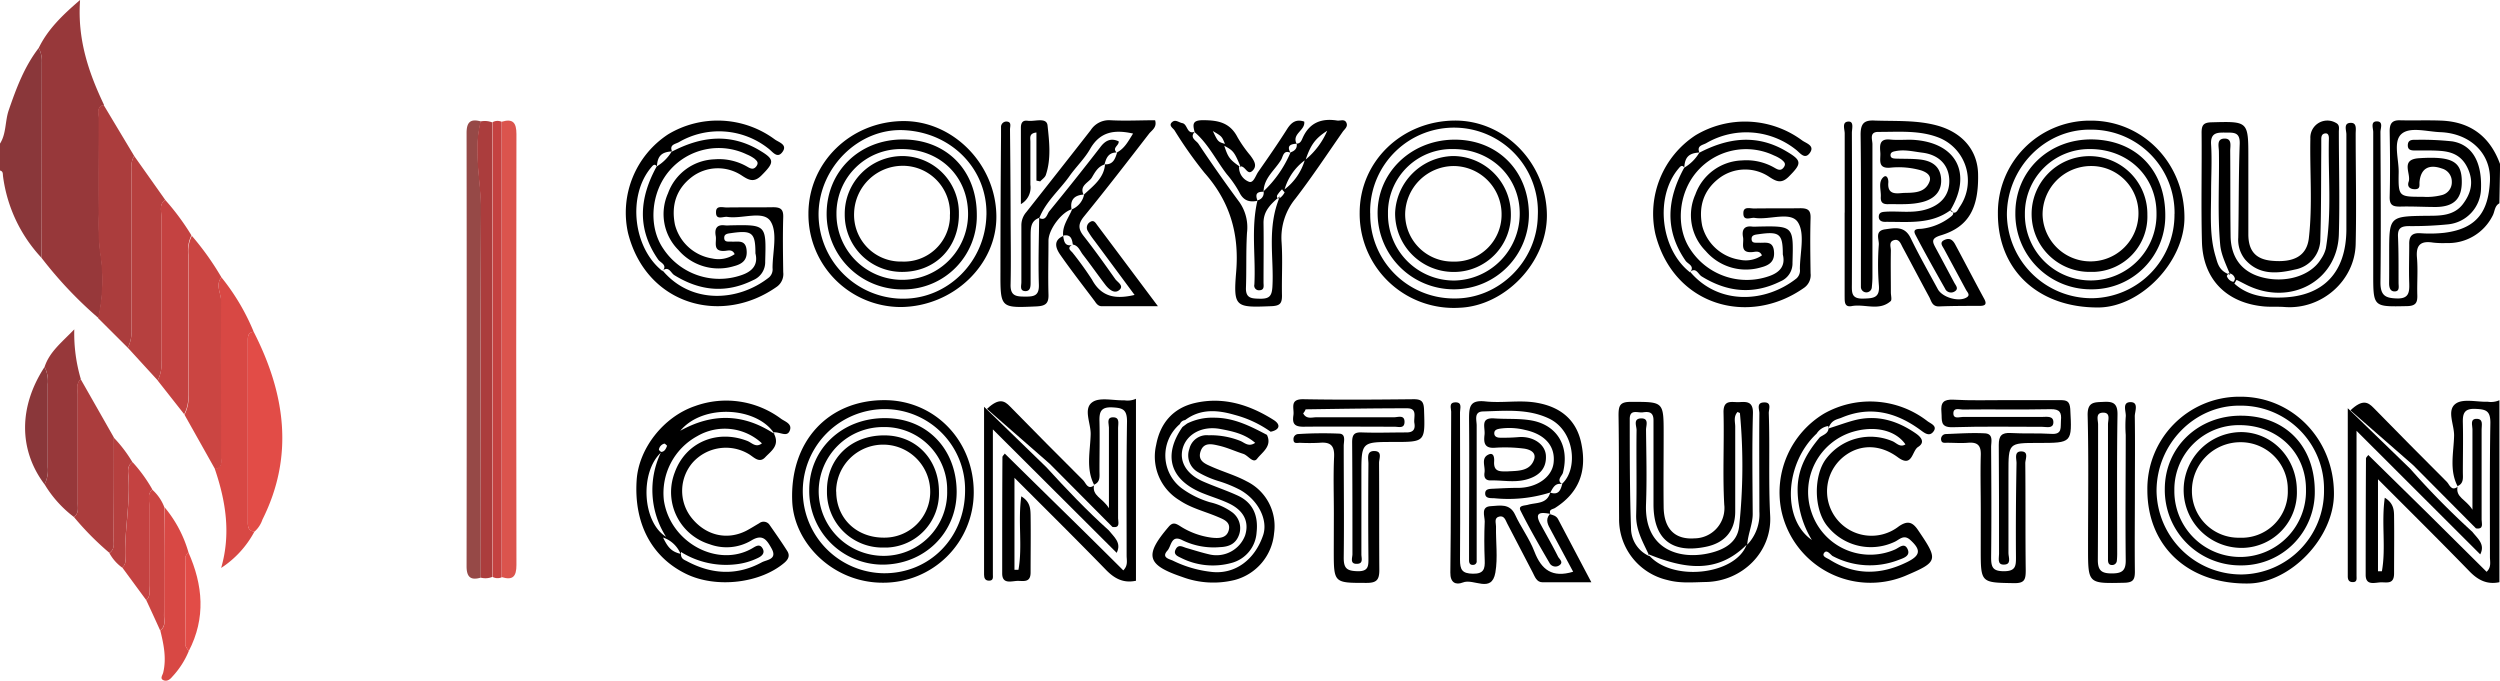 <svg xmlns="http://www.w3.org/2000/svg" viewBox="0 0 1075.54 292.85"><defs><style>.cls-1{fill:#8a373a;}.cls-2{fill:#97383a;}.cls-3{fill:#d84844;}.cls-4{fill:#db544d;}.cls-5{fill:#ab3d3d;}.cls-6{fill:#964947;}.cls-7{fill:#cb4542;}.cls-8{fill:#b6403f;}.cls-9{fill:#c44241;}.cls-10{fill:#e24c47;}</style></defs><g id="Layer_2" data-name="Layer 2"><g id="Layer_1-2" data-name="Layer 1"><path d="M1057.41,209.4c-3.8-7.05-1.79-14.62-1.62-21.92.12-4.76-3.31-10.95.72-13.83,3.15-2.26,9.08-.66,13.78-.81a9,9,0,0,0,5-.66v78.29c-5.35,1.13-9.27-.91-13-4.79-12.78-13.15-25.78-26-39.24-39.5v39.58h1.68c1.83-10.16-.3-20.68,1.24-31.63,3.81,2.32,4,5.34,4,8.18.11,8.11,0,16.25,0,24.37,0,5.13-3.49,3.62-6.22,3.88s-6,1.15-6-3.26q0-25,.13-50c0-.54.66-1.05,1-1.56l25.57,25.12L1069.78,246c2.13-2,1.43-4.26,1.43-6.39,0-19.18-.15-38.5.19-57.76,0-5.22-2-5.75-6.39-5.94-5-.24-5.56,2.13-5.45,6.11.17,7.05,0,14.1,0,21.16,0,2.32.51,4.83-2.39,6Z"/><path d="M1075.28,87.47c-2.13,1.11-1.94,3.58-2.94,5.37a21.32,21.32,0,0,1-19.83,11.72,36.94,36.94,0,0,1-5.76-.19c-5.22-.83-7.41.91-6.94,6.39s0,10.65.15,16c.13,3.35-.53,4.88-4.48,4.94-14.5.3-14.48.47-14.48-14V56.82c0-1.62-1.28-4.63,1.59-4.6s1.52,3,1.52,4.6c.1,21.58.27,43.18,0,64.76,0,5.75,2.36,6.69,7.13,6.82,5.12.15,5.37-2.68,5.25-6.54-.2-5.54,0-11.1,0-16.66-.11-3.52,1.12-5.09,4.85-4.86a56.6,56.6,0,0,0,10.25-.19c14.91-1.85,18.9-10.18,19.6-21.86.77-12.35-8.63-20.94-21.3-21.43-5.76-.21-13.13-2.47-16.77.81s-1.07,10.84-1.17,16.51c-.19,10.48,0,10.5,10.35,10.48a25.76,25.76,0,0,0,8.25-.74,5.65,5.65,0,0,0,4.26-5.73,5.83,5.83,0,0,0-4.26-5.69c-5.65-2-9.06,0-9.63,5.71-.13,1.38.49,3.17-1.94,3.19s-3.41-1.28-2.75-3.19c1.21-3.45-3.81-9.61,4.45-10.14,13.59-.88,18,1.15,18.39,8.9.4,8.25-3,12-11.14,12.08-5.12,0-10.27-.32-15.39-.17-3.17,0-4.56-.64-4.47-4.26.26-9.4.17-18.81,0-28.21,0-3.19,1-4.75,4.43-4.66,6,.15,12-.11,18,.15,12.53.57,20.84,7,25.08,18.74Z"/><path class="cls-1" d="M17.85,110.91A63.3,63.3,0,0,1,1.3,75.84c-.13-1,.13-2.13-1.3-2.49V61.78c2.75-4.26,2.13-9.61,3.75-14.34C7,38,10.46,28.68,16.66,20.64A12,12,0,0,1,18,26.78Z"/><path class="cls-2" d="M17.85,110.91q0-42.06.15-84.13a12,12,0,0,0-1.34-6.14C20.47,12.78,26.59,6.73,34.45,0c-1.22,17,3.71,31.27,10.29,45.1-3.39.94-2.13,3.75-2.13,5.86,0,13.61-.13,27.25,0,40.88a128.17,128.17,0,0,0,.45,15.92,75.5,75.5,0,0,1-.69,29.08A174.42,174.42,0,0,1,17.85,110.91Z"/><path d="M751.69,234.34a18.9,18.9,0,0,0,5.22-14.27c0-14.1-.13-28.23,0-42.33,0-1.62-1.32-4.39,1.75-4.6,3.79-.28,2.24,2.9,2.3,4.64.51,14.72-.17,29.44.6,44.19.78,15.53-12,28.12-27.7,28.42-5.52.1-11,.66-16.53-.86A26.78,26.78,0,0,1,696.56,223c-.11-14.77,0-29.51-.24-44.27,0-4.26.58-5.88,5.41-5.84,14,0,14-.17,14,13.89,0,10.48-.13,21,0,31.45.15,9.26,4.82,14,13.3,13.38a13,13,0,0,0,12.85-13.1c0-.4,0-.8-.07-1.2-.75-13.21,0-26.5-.32-39.75-.17-5.95,3.71-4.39,6.75-4.56s6-.41,5.9,4.71c-.4,14.31-.19,28.63-.1,43C754.16,225.33,752,229.55,751.69,234.34Zm-4.26-57c-1.72,2-.91,4.27-.91,6.2v36.52c0,8.39-4.58,13.59-12.79,15.21-14.48,2.92-22.24-3.3-22.37-18V180.79c0-3.65-2.13-3.75-4.62-3.39-2.13.3-5.64-1.56-5.6,2.92,0,15.59,0,31.21.55,46.87a13.18,13.18,0,0,0,7.95,12.1c-2.62-5.78-5.9-11-5.73-17.75.32-12.16,0-24.35.17-36.54,0-1.72-1.58-4.9,1.94-5s2.13,3.09,2.13,4.88c.12,10.65.4,21.3,0,31.95-.81,19.71,14.53,24.18,27.48,21.1,6.39-1.52,11.72-4.65,12.55-11.23a244.63,244.63,0,0,0,.36-49,6.57,6.57,0,0,0-1.13-.47Zm4,57c-12.79,12.79-27.06,10.32-42.46,4C718.65,250.54,746.56,247.55,751.42,234.34Z"/><path d="M961.26,122c5.73,5.26,13.27,6.22,20.49,6,18-.55,27.57-10.95,27.7-29.12V57.8c0-1.77-1.41-5,2-4.94,2.6,0,2,2.85,2,4.66,0,15.83.37,31.66,0,47.47s-14.61,28.25-30.44,27.1c-2.94-.24-5.94,0-8.88-.24-16.26-1.45-26.42-11.72-26.82-27.89-.41-15.61,0-31.23-.15-46.87,0-3.21.78-4.38,4.26-4.47,15.85-.43,15.85-.55,15.85,15.43v32.72c0,7.28,3.28,10.8,10.14,11.42,9.52.87,15-2.13,15.89-9.72,1.64-14.25.36-28.61.66-42.93a7.31,7.31,0,0,1,10.89-6.73c1.87.9,1.36,2.47,1.36,3.84,0,14.74.43,29.52,0,44.27-.66,20.07-21,31-39.75,21.62-1.43-.7-2.84-1.49-4.26-2.13Zm-1.81-3.8c-1.92-4.75-3.81-8.52-4.26-12.65-1.26-13.44-.34-26.89-.58-40.33,0-2.13-1.15-5.49,2.33-5.6s2.51,3.28,2.53,5.39c.11,12.18,0,24.35.17,36.54.13,9.2,4.77,15.29,13,17.61,10.26,2.92,21.43-.36,25.86-7.69a13.7,13.7,0,0,0,2.13-4.64c2.64-15.7.89-31.53,1.3-47.3,0-1.13-.28-2.32-1.64-2.13s-1.64,1.24-1.64,2.41v4.47c-.11,12.79,0,25.57-.41,38.46a13.29,13.29,0,0,1-11,13.23c-7.65,1.81-15.38,2.43-21.3-4.26a13.46,13.46,0,0,1-3-9.5c.26-13.45.13-26.91.62-40.35.17-5.05-2.51-4.8-5.92-4.82s-6.75-.25-6.39,5.16c.43,6.79,0,13.65,0,20.49,0,9.16-.77,18.43,1.85,27.38C954,112.91,954.42,116.6,959.45,118.19Zm-1.45.49a3.69,3.69,0,0,0,2.83,2.56,2.1,2.1,0,0,0,.66-1.38,2.83,2.83,0,0,0-2.62-2.3C958.68,117.53,958.24,118.37,958,118.68Z"/><path d="M332.64,186c3.28,5.51-.87,8-3.47,10.76s-5-.26-7.18-1.5A19.18,19.18,0,0,0,298,199a18.63,18.63,0,0,0-.74,23.44c6.07,7.88,15.38,10.2,23.84,5.88,1.89-1,3.66-2.13,5.54-3.22a3.06,3.06,0,0,1,4.3.52l.19.27c2.56,3.68,5.16,7.35,7.54,11.14,1.17,1.83.68,3.41-1.13,5-10.39,8.93-29.38,11.19-42.35,4.88-14.81-7.2-22.5-21.66-21.3-40.22.81-13.55,11.42-27.33,25.14-32a39.49,39.49,0,0,1,37,5.48c1.64,1.19,4.94,2.13,3.73,5.11S335.69,185.73,332.64,186ZM293,237.48c-.39,2.92,1.3,3.3,2.45,3.92,10.65,5.73,21.56,6.39,32.34.49,2.13-1.11,6.77-1.2,4.15-5.93-2-3.58-3.77-6.49-8.76-3.4a20.89,20.89,0,0,1-17.91,1.57,23.42,23.42,0,0,1-15.53-29.28c.15-.5.32-1,.51-1.48,4.62-13,18.17-18.81,31.34-13.64,1.83.73,3.64,3.05,6.2,1A23.44,23.44,0,0,0,300,187.62a27.87,27.87,0,0,0-14.38,27.7c2.77,18.24,23.29,29.08,38,20.58,1.49-.87,3.18-2.13,4.43,0s-.42,3.45-2.23,4.26a28.58,28.58,0,0,1-9.14,2.6A36.52,36.52,0,0,1,293,237.48Zm-.37-52.13c13.85-7.74,27.34-7.48,40.63,1.4C326,175.08,302.52,173.46,292.65,185.35ZM286.58,231a37.38,37.38,0,0,1-2.3-36.22c-9,8.44-8,29.85,2.3,36.18Zm-1.28.34c1.92,3.88,3.41,6,7.48,6.92a12.48,12.48,0,0,0-7.48-7Zm1.67-39.6c-.37-.3-.84-.92-1.18-.88a3.17,3.17,0,0,0-2.32,2.56c0,.21.75,1,1.09,1C285.94,194.25,286.5,193.1,287,191.74Z"/><path d="M786.63,184.34c4.26-1.34,7.5-2.55,10.91-3.47,9.8-2.62,18.55,0,26.65,5.58,2.45,1.69,4.07,3.9,1,5.84-2.69,1.68-2.41,9.1-8.69,4.45-7.44-5.49-15.6-5.64-22.12-1.17a19.12,19.12,0,1,0,22.56,30.85c3.54-2.39,5.74-2.13,8.31,1.75,8.74,12.91,8.69,13.5-5.73,19.64a39.17,39.17,0,0,1-53.26-28.72A39.55,39.55,0,0,1,784.63,178a40.22,40.22,0,0,1,44.48,3.11c1.45,1.15,4.69,2.13,2.54,4.73-1.77,2.13-3.84.32-5.59-.95-10.5-7.65-21.73-10.4-34.08-5.08C790,180.51,787.74,180.83,786.63,184.34Zm-5,2.13c-13.78,12.79-15.17,36.86-2.13,45.85a41.72,41.72,0,0,1-6.13-22.56c.27-8.73,4.26-15.34,9.56-21.65,1.69-1.19,4.26-1.78,3.62-4.83A7.18,7.18,0,0,0,781.6,186.47Zm6.65,52.65c-1.06-.88-2.43-2.77-3.51-1.26s1.06,2.13,2.27,2.85c10.93,6.93,22.12,6.69,33.45,1.09,5.82-2.87,6-5.28,1.32-9.52-2.85-2.58-4.73,0-6.86.89a23.92,23.92,0,0,1-28.44-6.39c-6.39-7.26-6.39-22.54-.68-29.67a24,24,0,0,1,28.25-7.33c1.73.64,3.28,2.92,5.67,1.4-4.26-6.18-13.4-8.24-22.93-5.32a27,27,0,0,0-17.68,33.93c.09.28.18.56.28.83a26.58,26.58,0,0,0,33.74,16.6c.72-.24,1.43-.52,2.13-.83,1.77-.77,4-3.15,5.39-.15s-1.89,3.9-3.92,4.67A34.12,34.12,0,0,1,788.25,239.12Z"/><path d="M545.06,187.09c2.35,4.92-2.13,7.5-4.26,10.31-1.68,2.13-3.79-1.42-5.88-2.13-3.43-1.08-6.75-2.64-10.24-3.47-3-.68-6.78-1.83-8.18,2.41s2.32,5.47,5.13,6.73c4.86,2.13,10.08,3.62,14.72,6.14a21.46,21.46,0,0,1,11.78,22.3,22.87,22.87,0,0,1-17,20.15,38.27,38.27,0,0,1-22.58-1.34c-15.24-5.17-16.3-9.24-5.84-21.49,1.77-2.13,3-1.58,4.81-.47a32.86,32.86,0,0,0,13.68,5.07c3.11.36,6.52.34,7.44-3.24s-2.37-4.67-4.88-5.75c-5.48-2.32-11.34-3.69-16.36-7.1a21.94,21.94,0,0,1-10-23.79c1.75-9.44,7.33-15.92,16.79-18.07,12.29-2.79,23.54.85,33.85,7.39,3.24,2.13,2.26,4.26-1.38,5a47.78,47.78,0,0,0-15.51-7.26c-7.37-2.13-14.64-2.75-21.3,2.25a2.74,2.74,0,0,0-2.24,1.71,17.68,17.68,0,0,0,.87,27.69,39.87,39.87,0,0,0,12,5.93,26.56,26.56,0,0,1,9.31,4.11,8.52,8.52,0,0,1,3.37,9.61c-1.26,3.87-4,5.45-8.27,5.6a30.73,30.73,0,0,1-16.1-2.92c-5-2.66-4.79,2.49-6.56,4.43-2.6,2.9.59,3.54,2.26,4.26a50,50,0,0,0,17,4.92c9.84,1,18.32-5.17,21.94-15.85,2.13-6.39-1.92-14.91-9.86-19.43a53.73,53.73,0,0,0-9.44-3.85,41.17,41.17,0,0,1-8.76-3.84,8.27,8.27,0,0,1-3.68-10,7.63,7.63,0,0,1,8.18-5.84,34.53,34.53,0,0,1,13.74,2.43c1.79.73,3.52,2.77,6.39.83-4.52-3.92-9.82-5-15.17-6-7.56-1.37-14.25,2.13-16,8.35-1.59,5.79,1.69,11.23,8.91,14.34,4.88,2.13,9.95,3.79,14.76,6,6.74,3.12,8.89,8.89,8.1,15.88a14.52,14.52,0,0,1-10.65,13.06,30.34,30.34,0,0,1-21.84-2.13c-1.41-.69-3.49-1.45-2.3-3.71s2.83-1.11,4.47-.6c3.48,1,6.93,2.13,10.46,2.9a13.16,13.16,0,0,0,14.92-8.25c1.87-5.83-.54-10.8-7.12-13.86-3.64-1.71-7.56-2.86-11.29-4.39-13.93-5.69-17-16.24-8.52-28.42l2-1.49a24.28,24.28,0,0,1,11.63-2.5C530.83,179.7,537.93,183.34,545.06,187.09Z"/><path class="cls-3" d="M95.25,119.3a94.37,94.37,0,0,1,13.89,23.44c-2.75.36-2.51,2.45-2.51,4.26v76.88c0,2.13-.24,4.46,2.83,4.82a42.44,42.44,0,0,1-14.32,15.64c4.26-14.7,2-28.76-2.72-42.61,3.55-.58,2.62-3.39,2.62-5.54V129.64C95.17,126.16,92.52,122.63,95.25,119.3Z"/><path d="M557.57,61.78c2,.19,2.45-1.64,3-2.77,3-6.39,8.12-8.18,14.66-7.16,1.36.24,3.19-.81,4,.92s-.76,2.77-1.57,3.92c-6.69,9.63-13.17,19.41-20.3,28.7a26.47,26.47,0,0,0-6,18.85c.51,7.65,0,15.34.17,23,0,3.28-.89,4.26-4.26,4.47-15.72.64-16.74.66-15.45-14.76,1.39-16.53-2.76-30.32-13.63-42.61a175.1,175.1,0,0,1-12.89-18.26c-.66-1-2.83-2.13-.91-3.66,1.38-1.11,2.79.28,4.26.55,2.36.47,1.85,5,5.36,3.73h0c-2.4,2.56.64,3.75,1.56,5.14Q524.1,74.65,533.24,87a18.92,18.92,0,0,1,3.24,13.12c-.47,7.88-.17,15.79-.45,23.67-.17,4.83,2.79,4.62,6.2,4.73,3.79,0,4.92-1.07,5.18-5.07.76-12.55-2.52-25.38,3.26-39-4.69,3.79-7.12,6.84-7.08,11.54.13,8.53,0,17,0,25.57,0,1.32.52,3.26-1.81,3.32a2,2,0,0,1-2.13-2.49c.64-12.06-1.51-24.22,1.35-36.22h0a3.23,3.23,0,0,0,2.62-3.75.4.4,0,0,0,0-.15h0a49.38,49.38,0,0,0,11.59-16.72h0c1.86-.66,3-1.77,2.62-3.92Zm-4.94,19.71A24.45,24.45,0,0,0,561.3,69a23.72,23.72,0,0,0-8.67,12.55Zm9-12.78A33,33,0,0,0,571,56.24c-5.07,3.28-7.12,5.95-9.35,12.64Zm-10,12.65A14.89,14.89,0,0,0,549.47,84c-.38.9.26,1.73,1.22,1.15a6.7,6.7,0,0,0,1.94-2.32c.19,0-.49-.6-1-1.28Z"/><path class="cls-4" d="M215.79,52.39c4.86-1.49,6.39.36,6.39,5.32q-.19,92.71,0,185.35c0,5-1.58,6.71-6.39,5.2Z"/><path class="cls-5" d="M42.18,136.84a75.5,75.5,0,0,0,.68-29.08,130.13,130.13,0,0,1-.44-15.92c-.11-13.63,0-27.27,0-40.88,0-2.13-1.18-4.92,2.13-5.86l13.18,22c-1.57,2.51-1.19,5.32-1.19,8.07V141A16.13,16.13,0,0,1,55,149.62Z"/><path class="cls-6" d="M206.84,248.51c-4.52,1.32-6.13-.4-6.11-5q.12-93.17,0-186.28c0-4.77,1.72-6.22,6.13-5A48.11,48.11,0,0,0,205.52,66c0,7.89,1.45,15.62,1.43,23.54C206.65,142.57,206.84,195.55,206.84,248.51Z"/><path d="M731,65.74c12.2-6.39,24.5-8.13,37-.95,7.33,4.26,7.38,5.39,1.45,11.31-3.07,3-5.26,2-8.28,0a18.57,18.57,0,0,0-21.56.57c-6.82,5.22-8.93,12.34-7.29,20.5a19.72,19.72,0,0,0,16.13,14.57,12.22,12.22,0,0,0,9.56-1.87c-.91-2.14-2.68-1.56-4-1.43-5.77.57-3.62-3.86-4.13-6.39-.56-3,.34-5.07,4-4.56a12.31,12.31,0,0,0,1.92,0c15.91-.34,15.81-.36,15.36,15.53a8.34,8.34,0,0,1-5.11,8c-11.74,5.86-23,4.69-34-2.13-1.47-.92-2.35-4.07-5-1.92v.19c2.28-2.68-.9-3.58-1.86-4.94C716,99,717.16,85.62,724.59,72.14h0a18.32,18.32,0,0,0,6.5-6.5ZM767,109.48c0-9-1.47-10-10.49-8.71-1.34.19-2.85.3-2.94,1.79-.14,2.3,1.73,1.79,3.2,1.87,2.6.15,5.86-.93,6.39,3.37s-1.53,6.2-5.45,7.2a22.77,22.77,0,0,1-23.88-7,21.84,21.84,0,0,1-4.46-24.33,22.08,22.08,0,0,1,20-14.65,24.2,24.2,0,0,1,14.14,3.21c1.37.79,2.67,1.43,3.88-.23s0-2.47-.83-3.26a15.43,15.43,0,0,0-3.35-1.85,27.94,27.94,0,0,0-33.21,7c-8,9.25-9.18,23.93-2.79,33.39a29,29,0,0,0,33.68,11.59C766,117.17,768.16,114.13,767,109.48Z"/><path class="cls-7" d="M95.25,119.3c-2.73,3.43,0,7-.11,10.44-.15,22.18,0,44.36,0,66.56,0,2.13.94,5-2.62,5.53L79.36,178.4a15.91,15.91,0,0,0,1.7-8.65V109.52a14.82,14.82,0,0,1,1.47-8.07A120.25,120.25,0,0,1,95.25,119.3Z"/><path d="M727.11,116.92c12.18,14.42,32.29,13.5,45.76,2.87a4.6,4.6,0,0,0,1.47-4.05c0-6.83,2.28-15.18-.83-20.08s-12.25-.92-18.62-1.92c-1.75-.28-5,1.66-4.86-2.13,0-2.92,2.9-1.9,4.58-1.92,6.63-.11,13.27,0,19.9-.11,3.26,0,4.54.83,4.43,4.26-.23,7.91-.11,15.81,0,23.72a6.65,6.65,0,0,1-2.62,6.13c-23.86,17-56.33,7.93-64.15-23a40.29,40.29,0,0,1,17.26-42.48,41.33,41.33,0,0,1,45.78,2.13c1.66,1.28,5.71,2.24,3.43,5.42s-4.26-.11-6.2-1.52a34.24,34.24,0,0,0-38.34-2.68c-1.41.85-4.27,1-3,4.05h0c-4.54.27-6.24,2-6.5,6.49h0c-1-1.47-1.83-.34-2.42.37-10.36,12.18-7.84,34.79,4.94,44.73Z"/><path class="cls-8" d="M55,149.62A16.13,16.13,0,0,0,56.54,141V75.18c0-2.75-.38-5.56,1.19-8.07L71.09,86c-2.66,1.86-1.66,4.65-1.68,7v62a15.41,15.41,0,0,1-1.56,8.65Z"/><path class="cls-5" d="M206.84,248.51V89.6c0-7.92-1.4-15.65-1.43-23.43a47.89,47.89,0,0,1,1.32-13.91,8.53,8.53,0,0,1,5.07.42V248.19A7.74,7.74,0,0,1,206.84,248.51Z"/><path d="M918.46,211.8c0,11.34-.13,22.65,0,34.09,0,3.5-.77,4.73-4.56,4.82-15.59.36-15.59.49-15.59-14.92,0-19,.3-38-.17-57-.17-6.11,3-5.69,7-5.9s5.93.7,5.84,5.54c-.32,19.64-.13,39.3-.13,59a32.62,32.62,0,0,1-.15,3.83,2,2,0,0,1-2.09,1.82h0c-1.4,0-1.68-1-1.72-2.13V182.53c0-1.83,1.25-5.05-2.13-5s-2.13,3.17-2.13,5.05c0,19.45,0,38.9-.11,58.33,0,4.56,1.62,5.79,6,5.79s6.07-1.17,6-5.75c-.2-18,0-35.92,0-53.86a54.82,54.82,0,0,1,0-7.69c.32-2.13-1.71-6.13,1.76-6.39,4.07-.21,2.14,3.94,2.14,6.05C918.59,190,918.46,200.92,918.46,211.8Z"/><path d="M665.5,92.69c0,20.41-18.18,39-37.65,39.71a40.46,40.46,0,0,1-42.83-38c-.06-.94-.08-1.88-.07-2.82,0-22.14,18.1-39.54,40.86-39.71C647.47,51.73,665.43,70.3,665.5,92.69Zm-76-.89a36,36,0,0,0,35.45,36.6h.43c19.32.38,35.92-15.89,36.21-35.62a36.09,36.09,0,1,0-72.13-2.44c0,.49,0,1,0,1.46Z"/><path d="M387.52,132.09A39.83,39.83,0,0,1,347.8,92.17c0-.19,0-.38,0-.56.19-21.78,18.07-39.2,40.48-39.52,21.51-.32,40.07,18.36,40.37,40.65C429,113.83,410.12,131.89,387.52,132.09Zm36.86-39.48c.51-19.84-15.09-35.79-35.82-36.62-19-.75-35.91,15.72-36.4,35.51a36.4,36.4,0,0,0,35.8,37h.41c19.37.17,35.58-15.92,36-36Z"/><path d="M859.53,92A39.56,39.56,0,0,1,898.58,51.9h1c22.46,0,40.27,18.47,40.2,41.77,0,18.92-18.66,38.35-36.81,38.61C877,132.51,859.51,116.26,859.53,92Zm76,0a35.79,35.79,0,0,0-35.36-36.22h-.85c-19.56-.23-35.9,16.43-35.92,36.62a36.47,36.47,0,0,0,36.71,35.9A35.91,35.91,0,0,0,935.5,92.05Z"/><path d="M839,90.58c2.49,2.33,3.23-.36,4.15-1.64a19.94,19.94,0,0,0-5.23-27.71,20.63,20.63,0,0,0-3.29-1.81c-8.52-3.52-17.62-2.64-26.55-2.67-4,0-2.53,3.31-2.53,5.27v57c0,1.51-.1,3-.26,4.51a2.35,2.35,0,0,1-4.7-.19v-3.19c0-20.73.14-41.46-.13-62.17,0-4.9,1.51-6.39,6.22-6.11,8.92.32,17.94-.26,26.69,2.13C844.3,57,850.76,64.68,851,74.78c.34,14.91-4.13,22.86-16,26.46-4.49,1.34-3.58,2.92-2.13,5.64,2.64,4.86,5.22,9.76,7.84,14.64.66,1.28,2.13,2.68.24,3.85a2.86,2.86,0,0,1-4-.87.21.21,0,0,0,0-.06c-4.41-7.78-8.8-15.6-12.91-23.44-1.53-2.94,1.73-2.4,2.88-2.6a24.91,24.91,0,0,0,11.69-4.66c1.09-.88,2.86-1.81.6-3.35Z"/><path d="M457.4,101.62c-.53-4.47,2.34-7.8,3.85-11.59h0a8.81,8.81,0,0,0,5.16-6.39h0c3.92-3.66,8.52-7,9-12.93h0c3.58.13,4.39-2.54,5.22-5.18h0c3.28-1.77,4.82-4.88,6.84-8.07-8.05-1.81-14.21-.81-18.47,6.6-2.41,4.26-6.09,7.71-8.91,11.74-4.26,6-10.09,10.84-12.91,17.9h0c-3.87,1.29-3.75,4.62-3.79,7.77v19.86c0,1.76,0,3.83-2.13,3.92-2.75,0-1.83-2.41-1.85-3.86V97a8.62,8.62,0,0,1,2.13-5.75C450.77,79.55,460,67.85,469.24,56a9.36,9.36,0,0,1,8.52-4.27c6.4.35,12.79,0,19.18,0,.91,3-1.34,4.27-2.52,5.69-9.26,12-18.53,24-28.1,35.75-2.51,3.13-2.53,5.28-.14,8.33,4.72,6,9.2,12.29,13.63,18.58,1,1.36,3.81,2.83,1.79,4.64s-4.26,0-5.84-1.91c-3.39-4.41-6.56-9-9.95-13.34-1.21-1.58-1.85-3.84-4.26-4.26h0c-.34-2.28-.81-4.41-3.92-3.9Z"/><path d="M418.92,211.93a38.9,38.9,0,0,1-39.05,38.76h-.15c-21.3,0-38.19-17-38.9-35.15-1-25.77,15.53-43.27,39.39-43.39C402,172,419,189.48,418.92,211.93Zm-3.73-.7a34.6,34.6,0,0,0-34-35.22H380a35.31,35.31,0,0,0,.19,70.61C399.88,246.76,415.09,231.38,415.19,211.23Z"/><path class="cls-9" d="M67.83,163.7a15.41,15.41,0,0,0,1.56-8.65V93c0-2.4-1-5.19,1.68-7a103.94,103.94,0,0,1,11.29,15.26,14.68,14.68,0,0,0-1.4,8.07v60.23a16,16,0,0,1-1.71,8.65Z"/><path class="cls-10" d="M109.46,228.74c-3.07-.36-2.83-2.66-2.83-4.81V147c0-1.92-.24-4,2.51-4.26,13.46,26.35,17.56,53.26,3.77,80.78A12,12,0,0,1,109.46,228.74Z"/><path d="M862.67,172.14H886.4c2.83,0,4,.51,4.26,3.77.77,14.65.89,14.65-13.81,14.65-12.78,0-12.78,0-12.78,12.79V238c0,1.74,1.47,5-2.13,4.9-2.79,0-1.9-2.88-1.92-4.63,0-15.59,0-31.19-.12-46.87,0-3.92,1.23-5.34,5.19-5.11,5.76.34,11.55,0,17.3.36,5.05.39,4-2.89,4.26-5.75.34-3.41-.49-4.94-4.43-4.86-12.61.26-25.24,0-37.85.15-1.43,0-4-1-4,1.64s2.65,1.52,4.12,1.54h34.08c2,0,5-.62,4.82,2.53-.19,2.6-3,1.73-4.8,1.73-12.78,0-25.67-.24-38.49.17-5.65.17-4.54-3.05-4.86-6.39-.41-4.26.87-5.65,5.18-5.46C847.69,172.37,855.19,172.14,862.67,172.14Z"/><path d="M793.62,91.48V57.39c0-1.81-1.39-5.09,1.75-5.09,2.3,0,1.34,3.15,1.34,4.86q.12,32.4,0,64.78c0,3.73-.47,6.72,5,6.52,4.41-.12,7.16-.36,6.59-6a113.4,113.4,0,0,1,0-17.29c.1-2.33-1.86-5.93,2.79-6.52,4.26-.58,8.35-1.49,10.9,3.77,3.63,7.48,7.74,14.7,11.7,22,1.85,3.41,8.52,5.46,12,3.75,2.28-1.1.76-2.3.1-3.51l-9.39-17.45c-.79-1.45-2.26-3,.36-4.07,2-.83,3.22,0,4.26,1.77,4.26,7.9,8.35,15.83,12.63,23.69,1.35,2.47.17,3-2,3-5.77,0-11.55,0-17.32.23-3,.13-3.39-2.13-4.26-3.88-3.86-7.11-7.61-14.29-11.46-21.43-.88-1.58-1.49-4-4-3.13-2.13.77-1.08,3-1.13,4.49-.12,6,0,12,0,17.94,0,1.3.54,3.2-.1,3.75-5,4.41-11.19,1.05-16.79,2.13-3.32.6-2.94-2.28-3-4.37V91.44Z"/><path d="M666.63,221.16c1.42.4,2.85.7,3.64,2.13,4.54,8.65,9.12,17.28,14.36,27.22h-21c-2.58,0-3.3-2.42-4.26-4.26-3.66-7-7.24-14-10.93-21-.74-1.41-1.25-3.58-3.51-3s-1.3,2.83-1.32,4.26c-.13,6.6.83,13.4-.28,19.83-1.6,9.1-9.37,2.34-14,4.26-3,1.17-5.43.15-5.37-4.26.3-23.07.22-46.14.36-69.24,0-1.42-1.12-3.87,1.67-4,3.28-.15,2.13,2.62,2.13,4.26,0,21.16.15,42.31,0,63.46,0,4.27.89,5.93,5.58,6s5.2-2.13,5.05-5.82c-.22-5.54-.24-11.12,0-16.66,0-2.38-1.79-6.39,2.64-6.58,3.75-.19,8.12-1.38,10.46,3.73s6.18,10.29,8.29,15.83c3,7.77,7.64,11.39,16.66,8.65l-9.65-18c-1.18-2.13-2.48-4.39-.41-6.79Z"/><path class="cls-2" d="M31.79,222.41a49.72,49.72,0,0,1-12.62-14.06A13.6,13.6,0,0,0,20.6,201V165.28a13.66,13.66,0,0,0-1.43-7.4c2.13-6.51,7.29-10.48,12.79-16.19a69.23,69.23,0,0,0,2.83,21.46c-2.13,1.83-1.34,4.26-1.34,6.6v46.17C33.36,218.15,34.19,220.71,31.79,222.41Z"/><path class="cls-5" d="M31.79,222.41c2.4-1.7,1.57-4.26,1.59-6.49V169.75c0-2.24-.85-4.77,1.35-6.6L49,188.24c0,14.19,0,28.4-.24,42.61,0,2.41,1,5.18-1.68,7A123.29,123.29,0,0,1,31.79,222.41Z"/><path d="M461.25,90c-4.26,1-10.14,8.52-10.18,13.55,0,7.69-.21,15.38,0,23.07.15,4-1.3,5-5.13,5.2-15.53.7-15.58.83-15.53-14.91q0-29.14.25-58.33V54.77a2.32,2.32,0,0,1,2.15-2.48h.24c2.32.13,1.45,2.13,1.47,3.45q.19,17.33.25,34.62c0,10.65.24,21.3,0,32-.15,5.17,2.62,5.22,6.39,5.24s5.93-.43,5.78-5.14c-.3-9.54,0-19.17.13-28.69h0c2.91,1.45,3.36-1.52,4.26-2.77q11.16-13.62,21.94-27.55c2.13-2.9,4.56-4.26,8-2.64.3,1.79-3,2.75-.87,4.79h0c-3.52,0-4.54,2.41-5.22,5.18h0c-2.86.87-4.16,3.45-5.46,5.62s-5.47,3.43-3.55,7.31h0c-4.05.28-5.88,2.34-5.16,6.39Z"/><path d="M666.82,221.05c-3.71-.66-7-.89-4.05,4.45,2.51,4.65,5.18,9.27,7.54,14,.51,1,2.54,2.39.51,3.73a2.91,2.91,0,0,1-4-.7c-4.39-7.5-8.74-15.05-12.64-22.8-1.19-2.36,1.69-2.13,3.22-2.58,3.54-1,8.14-.25,9.52-5.24h0c3.65,1.26,4.56-1.15,5.22-3.9h0c6.78-6.22,5.48-22.69-5.84-28-9.07-4.26-18.76-3.26-28.31-3-4,.11-2.7,3.75-2.7,6v58.29a1.51,1.51,0,0,1-1.43,1.72c-1.39.13-1.85-.72-1.85-1.94V234c0-17.94.17-35.87,0-53.79,0-5.28.38-8.22,7-7.52,7.33.81,14.91-.72,22.2.6,10.18,1.79,17.17,7.39,19.17,17.85,2.43,12.14-1.47,21.11-11.42,27.42-.85.53-2.72.53-2,2.45Z"/><path d="M560.64,177.82c1.38,2.67,3.81,1.69,5.77,1.69h33.38c1.64,0,4.44-1.15,4.46,1.94s-2.58,2.13-4.37,2.13c-13.06,0-26.12-.13-39.18,0-4,0-4.75-1.49-4.26-4.9.47-3-1.85-7,4.26-6.93,15.83.3,31.68.17,47.53,0,3.37,0,4.26,1.05,4.41,4.39.47,14,.58,14-13.14,14s-13.81,0-13.81,13.78v34.64c0,1.49.92,3.86-1.72,4-3.39.23-2.13-2.58-2.13-4.14,0-16,0-32.08-.13-48.12,0-3.43,1-4.41,4.26-4.26,6.39.23,12.78,0,19.17,0,3,0,3.79-1.52,3.35-4s1.55-6.39-3.16-6.39c-14.55,0-29.08.24-43.63.45A5,5,0,0,1,560.64,177.82Z"/><path d="M573.85,220.92c0-8.11-.28-16.25.1-24.35.24-5-1.66-6.52-6.39-6.07a82.66,82.66,0,0,1-8.33,0c-1.19,0-2.77.58-2.75-1.47a2.14,2.14,0,0,1,1.86-2.28,167.19,167.19,0,0,1,17.91-.19c2.92.19,1.81,3.43,1.84,5.35,0,16,.21,32.06,0,48.08,0,4.56,1.38,5.58,5.77,5.75,5,.17,4.88-2.3,4.86-5.81q-.18-20.2,0-40.48c0-2.13-1-5.48,2.57-5.41s2,3.26,2,5.09c.1,15.38,0,30.76.12,46.14,0,4.26-1.25,5.5-5.49,5.5-14.11,0-14.11.13-14.11-14Z"/><path d="M852.16,219.64c0-7.9-.21-15.8,0-23.69.17-4.26-1.3-5.81-5.47-5.47-3,.26-6,0-9,0-1.05,0-2.32.28-2.56-1.13a2.13,2.13,0,0,1,1.58-2.56,2.06,2.06,0,0,1,.55-.06c5.56-.21,11.12-.6,16.64-.3,3.88.19,2.68,3.77,2.71,6,.1,15.81.19,31.62,0,47.4,0,4.26.76,5.9,5.49,5.92,5.12,0,5.22-2.3,5.2-6.19-.11-13.45,0-26.91.24-40.35,0-1.86-1.13-5.1,2.13-5s1.64,3.32,1.64,5.05c.15,15.36,0,30.74.19,46.1,0,4-.51,5.58-5,5.52-14.36-.26-14.36,0-14.36-14.68Z"/><path class="cls-9" d="M211.91,248.19V52.58a4.25,4.25,0,0,1,3.88-.19v196A4.48,4.48,0,0,1,211.91,248.19Z"/><path d="M666.82,211.91A59.87,59.87,0,0,1,643,214.36c-1.52-.11-4,.26-4.05-2s2.24-2,3.9-2.13c3.38-.15,6.79-.36,10.18-.34,8,0,14.57-4.5,15.34-10.65.89-7.25-3.66-12.45-12.36-14.3a28.06,28.06,0,0,0-10.8-.51c-1,.19-2.23.45-2.34,1.75-.13,1.7,1.28,2.13,2.51,2.13a81.81,81.81,0,0,0,8.29-.28c5.9-.34,11.08,3.05,11.4,7.92.36,5.91-3.3,9-8.52,10.38s-10.23.21-15.32.36c-2.45,0-2.84-1.62-2.56-3.45.36-2.58-1.55-6,1.49-7.58,2.5-1.32,2.75,1.27,2.64,2.87-.31,4.73,2.84,4.26,5.86,4.26,4.46-.25,9.57,0,11.34-5.13,1.06-3.22-2.13-4.43-4.71-4.71a64,64,0,0,0-12.14-.32c-4.73.36-4.84-2.43-4.48-5.62s-2-7.46,4.26-7c4.9.34,9.87,0,14.7.68,12,1.57,17.77,10.88,14.77,22.69-.37,1.4-2.94,3.13-.37,4.88h0c-3.21-.66-4,1.93-5.22,3.89Z"/><path d="M839,90.58l.23-.23c-8.52,6.39-18.62,5-28.35,5.09-1.35,0-2.58-.57-2.6-2.13,0-2.13,1.64-2.13,3.15-2.24,5.52-.31,11,.67,16.53-.78,7-1.86,10.95-6.39,10.65-13.08-.32-6.4-4.6-10.66-11.57-11.53-3.79-.47-7.6-1.45-11.46-.68-1,.19-2.28.42-2.25,1.77s1.29,1.42,2.34,1.47c3.41.12,6.84,0,10.22.36,4.84.53,8.7,2.6,9.19,8.07s-2.73,8.8-7.76,10.17-10.16.91-15.27,1c-2.33,0-3-1.09-2.9-3.09.21-2.88-1.26-6.39,1.09-8.52,1.57-1.41,2.32,1,2.13,2.49C812,84.09,816.2,83.19,819,83c4.13-.1,9,.13,11-4.62,1.21-2.77-1.09-4.26-3.48-5.07a35,35,0,0,0-13.31-1.17c-5.58.49-4.07-3.54-4.26-6.39s-.7-6.23,4.26-5.71c3.17.32,6.39,0,9.61.1C841.66,61.19,848.71,74.56,839,90.58Z"/><path d="M1063.65,228.81c2.23,2.87,5.62,5.34,3.39,9.69l-53.22-53.15v62.37c0,1.18.34,2.75-1.64,2.71-1.62,0-2.13-1-2.13-2.51V175.63l26.88,26.06A350.44,350.44,0,0,0,1063.65,228.81Z"/><path class="cls-3" d="M81.21,280.11a36.32,36.32,0,0,1-7.14,11.07c-1,1.24-2.36,2.13-3.85,1.41s-.26-2.13,0-3.26c1.47-6.16.19-12.16-1.26-18.13,2.47-1.64,1.64-4.26,1.66-6.39,0-15.55,0-31.08.13-46.64a52.89,52.89,0,0,1,10.31,19.41c-.45.71-1.25,1.41-1.25,2.13q-.14,18.89,0,37.78C79.78,278.34,80.72,279.23,81.21,280.11Z"/><path d="M513.92,56.71c-.73-3-1.15-5,3.58-5,6.52,0,11.65,1,14.91,7.35a53.93,53.93,0,0,0,5.5,7.82c1.4,1.94,3.06,4.14,1.21,6.29-2.64,3-3.22-2.47-6.07-1.49a6.69,6.69,0,0,0,4.26,6.51c1.94.75,2.83-2.55,4-4.26,4.26-6.11,8.52-12.22,12.49-18.51,1.85-2.88,3.92-4.26,7.3-3.11.58,3.81-5.47,5.22-3.28,9.52h0c-2.62.15-4.36.86-2.62,3.92h0c-3-1.45-3.24,1.6-4,2.92-2.67,4.52-7.52,7.88-7.59,13.81h0c-3,0-3.68,1-2.6,3.9h0c-3.45.7-6,0-7.77-3.54A45,45,0,0,0,527.83,75c-4.64-6-8-13.12-13.93-18.19ZM533.84,72c-2.79-6.67-3.24-7.22-7.14-9.29C528.34,67.7,528.94,68.66,533.84,72ZM521.78,56.37C524,61,524,61,527,61.91,525.66,58.65,525.66,58.65,521.78,56.37Z"/><path d="M1027.86,109c0-16,0-15.94,16.47-16.17,5.56,0,11.39,0,15.23-5,3.36-4.46,4.77-9.21,2.32-14.92s-6.56-7.6-12-8c-3.63-.27-7.27-.15-10.91-.17-1.58,0-3.13-.15-3.09-2.26s1.45-2.38,3.11-2.32a122.13,122.13,0,0,1,16,.66c8.52,1.39,12.78,8.78,12.38,20.24a15.72,15.72,0,0,1-14.3,15.47,153.61,153.61,0,0,1-16.61.74c-3.54,0-5,.92-4.8,4.67.3,6.6.21,13.23.24,19.86,0,1.38.55,3.45-1.54,3.57s-2.55-1.74-2.53-3.62C1027.88,117.49,1027.86,113.21,1027.86,109Z"/><path d="M1057.3,209.29c-1,4.71,3.58,5.48,6.39,10V184.6c0-1.6-1.15-4.43,1.81-4.41s2.13,2.73,2.13,4.52v38.88c0,1.59,1.07,4.26-2.43,3.72q-13.44-13.6-27-27.18l-27-23.6c5.24-4.93,7.54-3.52,9.93-1.09q15.66,16,31.51,31.83c1.15,1.13,1.91,4.26,4.71,2.13Z"/><path d="M470.82,208.78c-3.77-7.05-1.77-14.61-1.6-21.92.13-4.73-3.3-11,.73-13.83,3.15-2.26,9.07-.66,13.76-.81a8.71,8.71,0,0,0,5-.66v78.29c-5.37,1.15-9.27-.91-13-4.79-12.79-13.14-25.78-26-39.27-39.5v39.59h1.71c1.83-10.17-.3-20.69,1.23-31.62,3.82,2.32,3.94,5.33,4,8.16.13,8.12,0,16.26,0,24.37.1,5.14-3.52,3.62-6.22,3.88s-6,1.15-6-3.26c0-16.68,0-33.34.1-50,0-.53.69-1,1-1.56q12.78,12.6,25.56,25.12t25.44,25.14c2.13-2.13,1.43-4.26,1.43-6.39,0-19.18-.15-38.5.17-57.74,0-5.22-2-5.77-6.39-6-5-.24-5.57,2.13-5.46,6.11.17,7.05,0,14.11,0,21.18,0,2.3.51,4.81-2.38,6Z"/><path d="M477,228.15c2.26,2.87,5.62,5.34,3.41,9.69l-53.26-53.11v62.38c0,1.15.34,2.72-1.66,2.7-1.6,0-2.13-1.06-2.13-2.53V175L450.15,201C458.76,210.42,467.52,219.64,477,228.15Z"/><path d="M470.69,208.63c-1,4.71,3.58,5.5,6.39,10V183.94c0-1.6-1.17-4.43,1.81-4.41s2.13,2.73,2.13,4.52V223c0,1.57,1.07,4.26-2.42,3.7l-27-27.18-27-23.6c5.24-4.9,7.55-3.5,9.91-1.07,10.46,10.65,20.94,21.3,31.53,31.81,1.13,1.15,1.92,4.26,4.69,2.13Z"/><path class="cls-9" d="M62.91,258.18,52.56,244.1a3.6,3.6,0,0,0,1.38-3.36c-.55-11.87,2.13-23.63,1.34-35.52-.12-2.13-.78-4.77,1.75-6.39a63.86,63.86,0,0,1,8.52,11.76c-2.13,1.83-1.28,4.26-1.3,6.56v34.39C64.19,253.82,65,256.33,62.91,258.18Z"/><path d="M461.21,105.41c-2.53,1.37-.23,2.6.34,3.45q4.4,5.51,8.23,11.42c4.09,7.57,10.2,8.52,18.34,6.61l-17.19-23.22A37.45,37.45,0,0,1,468,99.4a2.78,2.78,0,0,1,.89-3.84l.13-.08c1.53-1,2.3.37,3,1.35,8.41,11.2,16.8,22.45,26.14,34.91H474c-1.47,0-2.26-1-3-2.13-5-6.66-10.14-13.23-14.92-20.09-1.76-2.59-3.19-6,1.32-8h0c.35,2.28.66,4.56,3.92,3.9Z"/><path class="cls-1" d="M19.17,157.88a13.63,13.63,0,0,1,1.39,7.4V201a13.58,13.58,0,0,1-1.39,7.39C8,193.53,8,175,19.17,157.88Z"/><path class="cls-7" d="M62.91,258.18c2.13-1.85,1.28-4.26,1.28-6.58V217.22c0-2.13-.85-4.73,1.3-6.57a19.25,19.25,0,0,1,5.18,7.5c0,15.56,0,31.09-.13,46.64,0,2.13.81,4.77-1.66,6.39C66.94,266.85,64.93,262.51,62.91,258.18Z"/><path class="cls-8" d="M57,198.89c-2.53,1.56-1.87,4.14-1.75,6.4.79,11.88-1.89,23.64-1.34,35.51a3.62,3.62,0,0,1-1.38,3.37,18.56,18.56,0,0,1-5.48-6.27c2.69-1.83,1.66-4.6,1.69-7,.14-14.19.17-28.39.23-42.6A58,58,0,0,1,57,198.89Z"/><path d="M445.89,77.7V57c-3.38.38-2.57,2.51-2.6,4V79.51a8.21,8.21,0,0,1-4.09,8.31V55c0-2.13.73-3.35,2.94-3.05,3,.43,8.1-1.64,8.53,2,.74,7,1.62,14.36-.73,21.3-.36,1.09-1.6,1.88-2.43,2.79Z"/><path class="cls-10" d="M81.21,280.11c-.49-.88-1.43-1.77-1.45-2.67V239.67c0-.7.81-1.41,1.26-2.13C87.35,251.73,88.58,265.9,81.21,280.11Z"/><path d="M657.76,92a32.25,32.25,0,0,1-32,32.47h-.53a32.78,32.78,0,0,1-32.55-32c-.49-17.7,13.93-32.06,32.55-32.38S657.57,73.12,657.76,92ZM625.3,64.13a27.43,27.43,0,0,0-28.17,26.69c0,.54,0,1.09,0,1.64a28.43,28.43,0,0,0,28.61,28.23h.07a28.75,28.75,0,0,0,28-28.44C654,76.33,641.61,64.17,625.3,64.13Z"/><path d="M420.24,92.5a31.53,31.53,0,0,1-31.08,32c-.52,0-1.05,0-1.58,0A32.43,32.43,0,0,1,355.63,92c0-18.22,14.06-32,32.76-32S420.29,73.16,420.24,92.5ZM387.86,64.13a27.68,27.68,0,0,0-28,27.37v.58a28.31,28.31,0,0,0,56.62,0C416.47,75.86,404.37,64.1,387.86,64.13Z"/><path d="M931.54,92.78a31.51,31.51,0,0,1-31.33,31.69h-1a32.43,32.43,0,0,1-32.17-32.68,1,1,0,0,1,0-.17c0-18.09,14.42-31.85,33-31.64C919.1,60.27,931.63,73.29,931.54,92.78ZM899,64.13a27.69,27.69,0,0,0-27.86,27.52c0,.4,0,.8,0,1.19a28.31,28.31,0,1,0,56.62-1h0C927.83,75.91,915.52,64.06,899,64.13Z"/><path d="M380.83,179.89c17.88,0,30.62,13.17,30.74,31.53.13,17.92-14.1,31.72-32.42,31.49a31.68,31.68,0,0,1-31-32.34v-.13C348.34,193,362.45,179.78,380.83,179.89Zm26.65,31.53a26.93,26.93,0,0,0-26.15-27.69h-1.12a27.69,27.69,0,0,0-28,27.33c0,.18,0,.37,0,.55a27.94,27.94,0,0,0,27.93,27.53A27.29,27.29,0,0,0,407.49,212c0-.18,0-.36,0-.54Z"/><path d="M625.38,117A25.18,25.18,0,0,1,600.2,91.8v-.19a25.56,25.56,0,0,1,24.88-24.48A25,25,0,0,1,650,92a24.53,24.53,0,0,1-24.09,25Zm.13-4.45A20.17,20.17,0,0,0,646,92.68c0-.31,0-.63,0-.94a20.73,20.73,0,0,0-20.58-20.31,21,21,0,0,0-20.9,20.71,20.38,20.38,0,0,0,20.34,20.4Z"/><path d="M412.53,92.2c0,14.38-10.18,24.76-24.41,24.78a24.59,24.59,0,0,1-24.7-24.48c0-.12,0-.24,0-.36a24.81,24.81,0,0,1,24.68-25h.6a24.4,24.4,0,0,1,23.82,25Zm-3.83,0a20.33,20.33,0,0,0-19.76-20.87c-.24,0-.48,0-.72,0a20.94,20.94,0,0,0-20.77,20.28,20.07,20.07,0,0,0,19.2,20.9c.36,0,.72,0,1.08,0A19.81,19.81,0,0,0,408.67,93.9c0-.53,0-1.07,0-1.61Z"/><path d="M923.83,92.27a23.82,23.82,0,0,1-22.9,24.7c-.52,0-1,0-1.58,0a24.9,24.9,0,1,1,24.48-25.33ZM920,92.05a20.27,20.27,0,0,0-19.89-20.62h-.84a20.86,20.86,0,0,0-20.52,21A20.63,20.63,0,0,0,920,92.05Z"/><path d="M923.83,210.74A39.6,39.6,0,0,1,963,170.67h.92c22.46,0,40.24,18.45,40.18,41.77,0,18.92-18.66,38.35-36.81,38.59C941.32,251.39,923.81,235,923.83,210.74Zm76,0a35.77,35.77,0,0,0-35.32-36.22h-.79c-19.56-.23-35.9,16.43-35.94,36.62a36.47,36.47,0,0,0,36.71,36,35.92,35.92,0,0,0,35.34-36.22Z"/><path d="M995.86,211.55a31.53,31.53,0,0,1-31.37,31.69h-.93a32.44,32.44,0,0,1-32.23-32.66v-.13c0-18.06,14.42-31.83,33.06-31.61C983.4,179,995.92,192.06,995.86,211.55ZM963.31,182.9a27.7,27.7,0,0,0-27.87,27.52c0,.4,0,.8,0,1.19a28.32,28.32,0,1,0,56.63-1h0C992.15,194.68,979.82,182.81,963.31,182.9Z"/><path d="M988.15,211a23.84,23.84,0,0,1-22.94,24.7c-.52,0-1,0-1.56,0a24.91,24.91,0,0,1,.76-49.81h0C977.71,186.11,988.1,197.13,988.15,211Zm-3.9-.13a20.25,20.25,0,0,0-19.89-20.62h-.84A20.86,20.86,0,0,0,943,211.34a20.07,20.07,0,0,0,20.09,20h.47a19.87,19.87,0,0,0,20.68-19C984.26,211.87,984.26,211.39,984.25,210.91Z"/><path d="M380.51,187.31c13.55,0,23.44,10.29,23.44,24.2a23.27,23.27,0,0,1-22.44,24.06c-.62,0-1.23,0-1.85,0a23.87,23.87,0,0,1-23.89-23.87c0-.26,0-.52,0-.78C355.78,197.13,366.22,187.22,380.51,187.31Zm-20.75,24.13c0,11.4,8.52,19.84,20.43,19.86a19.68,19.68,0,0,0,20-19.36c0-.14,0-.28,0-.41a20.24,20.24,0,0,0-40.48,0Z"/><path d="M289,65.26c12.21-6.39,24.5-8.13,37.05-1,7.33,4.26,7.37,5.39,1.45,11.31-3.07,3-5.26,2-8.29,0a18.57,18.57,0,0,0-21.56.57c-6.82,5.22-8.92,12.34-7.28,20.5a19.69,19.69,0,0,0,16.12,14.57,12.24,12.24,0,0,0,9.57-1.87c-.92-2.14-2.69-1.56-4-1.43-5.78.57-3.63-3.86-4.14-6.39-.55-3,.34-5.07,4-4.56a12.31,12.31,0,0,0,1.92,0c15.91-.34,15.8-.36,15.36,15.53a8.35,8.35,0,0,1-5.12,8c-11.74,5.86-23,4.69-34-2.13-1.47-.92-2.34-4.07-5.05-1.92v.19c2.28-2.68-.89-3.58-1.85-4.94-9.27-13.27-8.1-26.61-.66-40.09h0a18.4,18.4,0,0,0,6.5-6.5ZM325,109c0-9-1.47-10-10.48-8.71-1.34.19-2.85.3-2.94,1.79-.15,2.3,1.73,1.79,3.2,1.87,2.6.15,5.86-.93,6.39,3.37s-1.54,6.2-5.46,7.2a22.79,22.79,0,0,1-23.88-7,21.85,21.85,0,0,1-4.45-24.33,22.08,22.08,0,0,1,20-14.65,24.23,24.23,0,0,1,14.15,3.21c1.36.79,2.66,1.43,3.88-.23s0-2.47-.83-3.26a15.43,15.43,0,0,0-3.35-1.85,27.94,27.94,0,0,0-33.21,7c-8,9.25-9.18,23.93-2.79,33.39a28.94,28.94,0,0,0,33.68,11.59C324,116.69,326.18,113.65,325,109Z"/><path d="M285.12,116.44c12.19,14.42,32.3,13.5,45.77,2.87a4.6,4.6,0,0,0,1.47-4c0-6.83,2.27-15.18-.84-20.08s-12.25-.92-18.62-1.92c-1.74-.28-5,1.66-4.85-2.13,0-2.92,2.89-1.9,4.58-1.92,6.62-.11,13.27,0,19.9-.11,3.25,0,4.53.83,4.43,4.26-.24,7.91-.11,15.81,0,23.72a6.69,6.69,0,0,1-2.62,6.13c-23.86,17-56.33,7.93-64.15-23a40.29,40.29,0,0,1,17.26-42.48,41.33,41.33,0,0,1,45.78,2.13c1.66,1.28,5.71,2.24,3.43,5.42s-4.26-.11-6.2-1.52a34.25,34.25,0,0,0-38.35-2.68c-1.4.85-4.26,1-3,4h0c-4.54.27-6.24,2-6.5,6.49h0c-1-1.47-1.83-.34-2.43.37-10.35,12.18-7.84,34.79,4.95,44.73Z"/></g></g></svg>